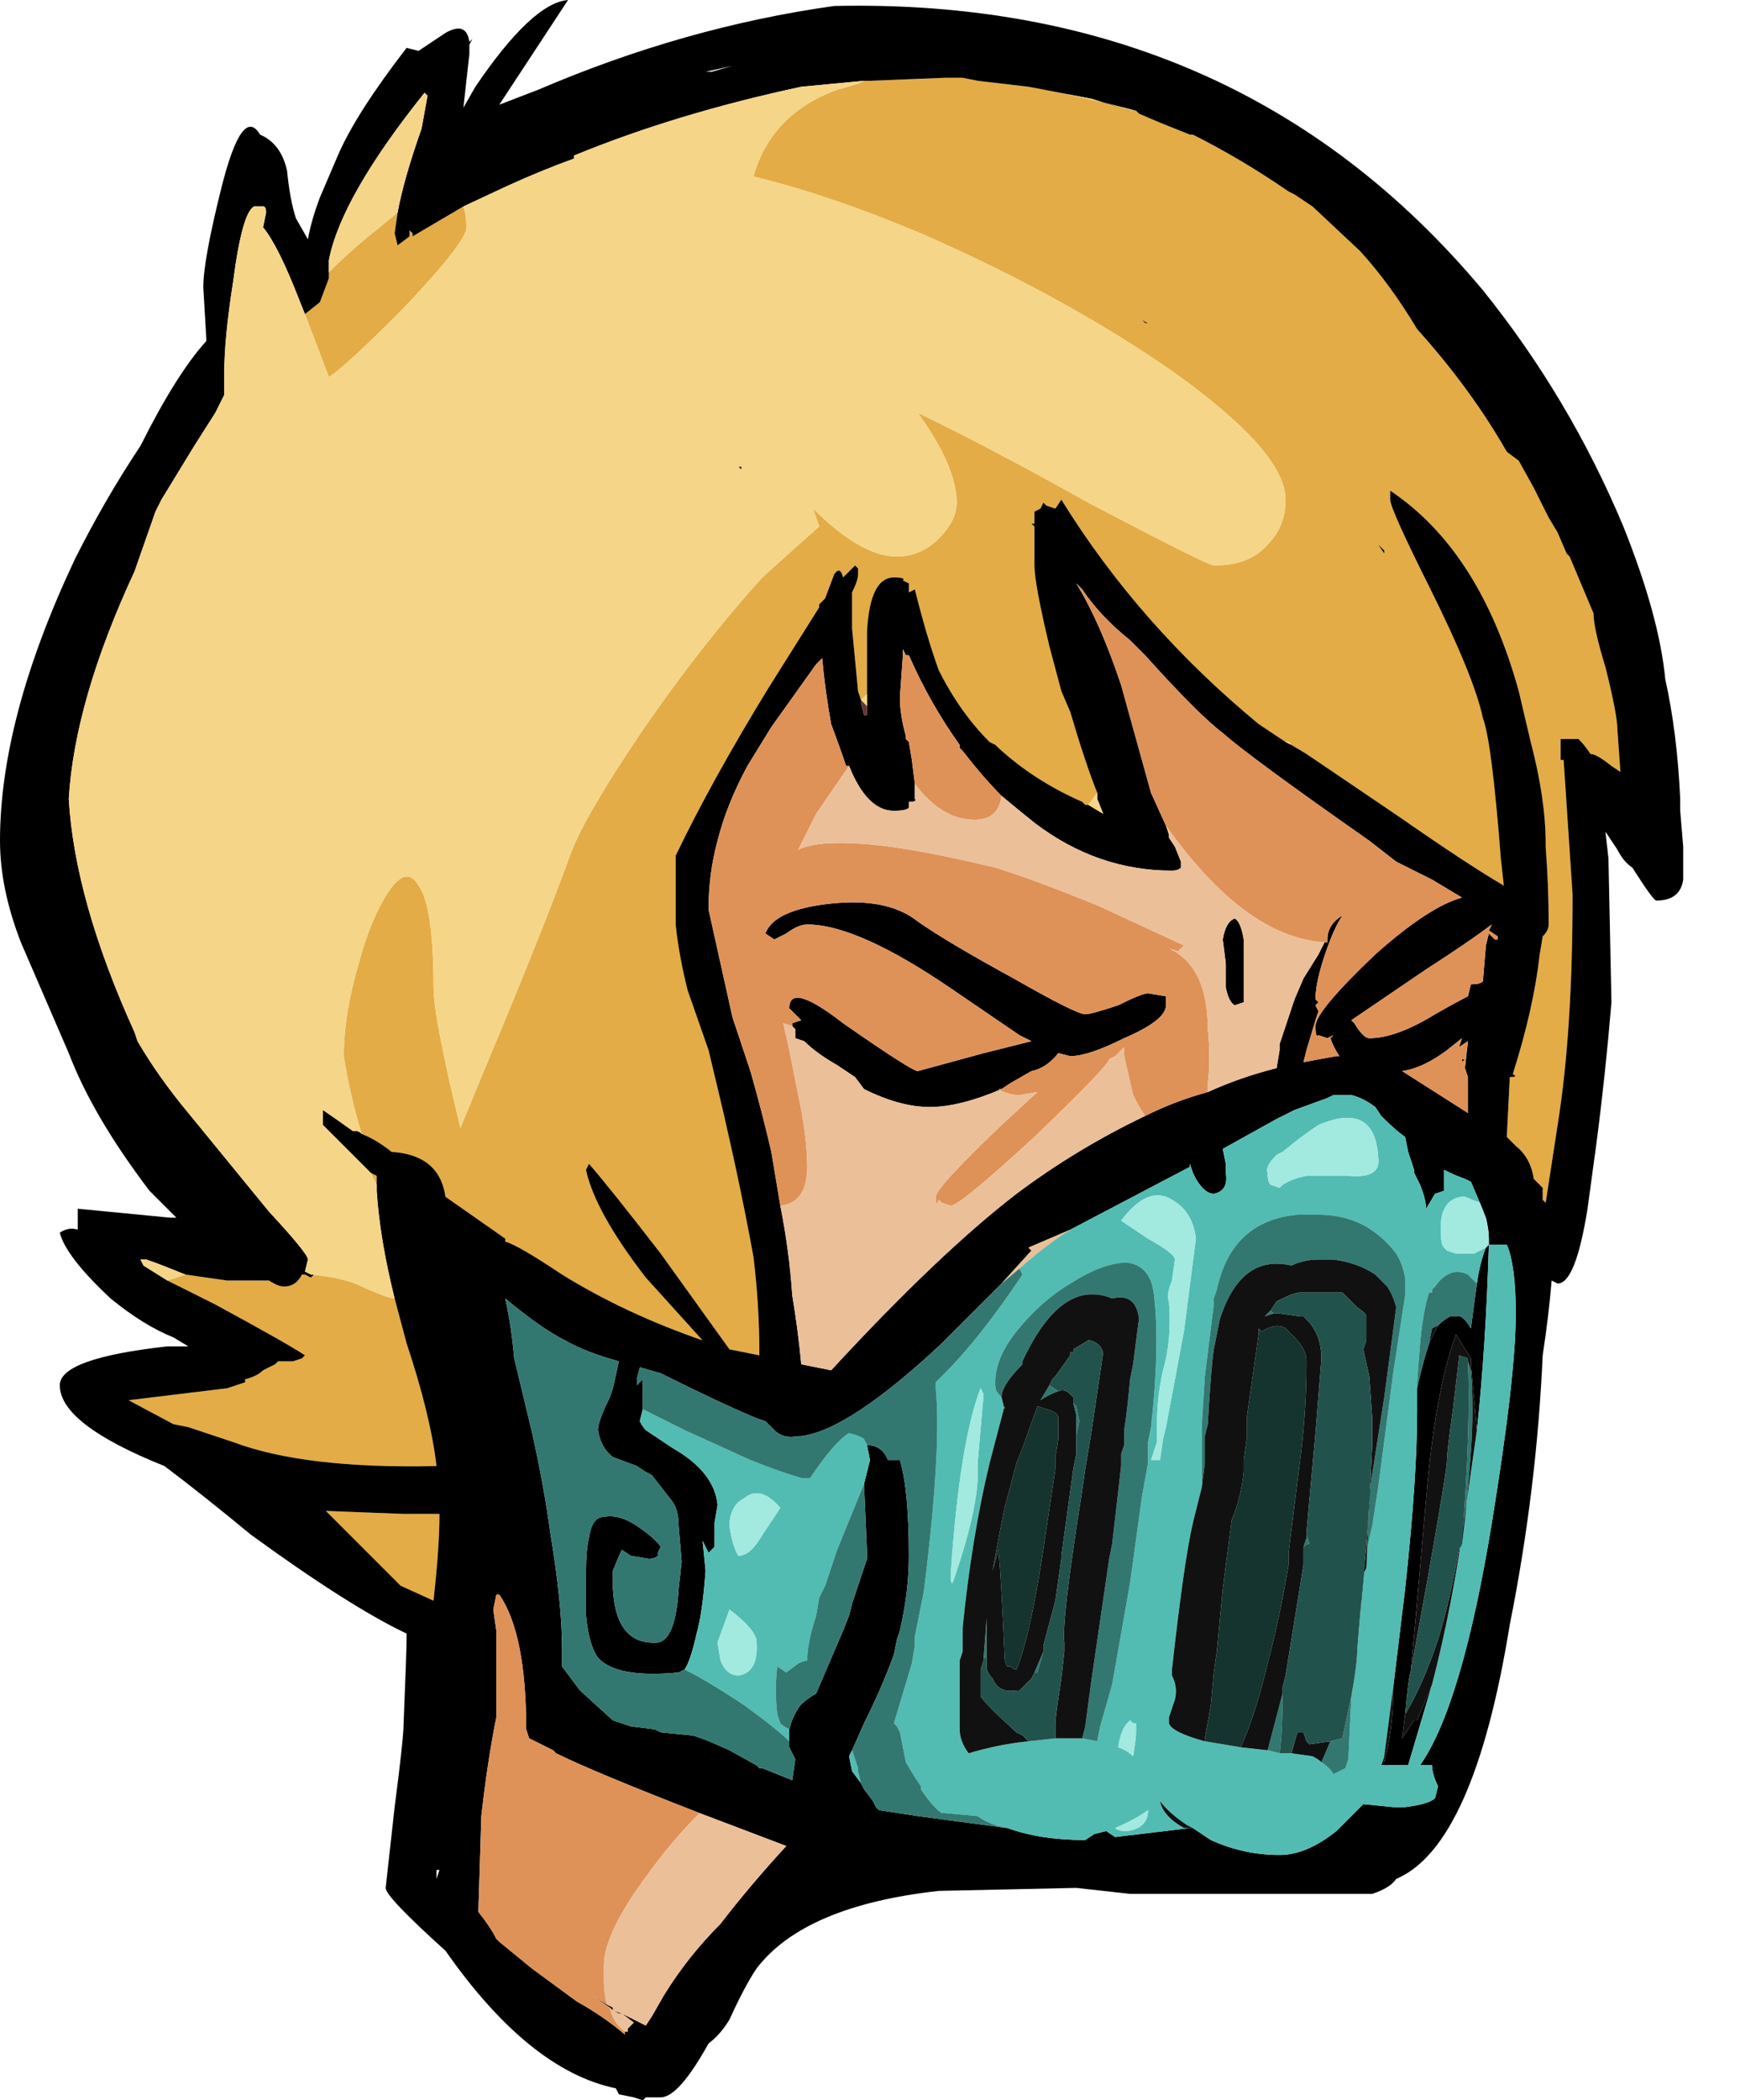 <?xml version="1.0" encoding="UTF-8" standalone="no"?>
<svg xmlns:ffdec="https://www.free-decompiler.com/flash" xmlns:xlink="http://www.w3.org/1999/xlink" ffdec:objectType="frame" height="245.7px" width="203.7px" xmlns="http://www.w3.org/2000/svg">
  <g transform="matrix(1.0, 0.0, 0.0, 1.0, 98.35, 129.85)">
    <use ffdec:characterId="1620" height="35.1" transform="matrix(7.0, 0.0, 0.0, 7.0, -98.35, -129.85)" width="29.1" xlink:href="#shape0"/>
  </g>
  <defs>
    <g id="shape0" transform="matrix(1.0, 0.0, 0.0, 1.0, 14.05, 18.55)">
      <path d="M0.4 -17.2 L0.5 -17.2 1.75 -17.25 2.05 -17.25 2.3 -17.2 3.15 -17.1 Q4.0 -16.95 4.95 -16.7 L5.0 -16.65 5.35 -16.5 5.85 -16.3 5.9 -16.3 Q6.7 -15.9 7.5 -15.35 L7.6 -15.3 7.9 -15.1 8.7 -14.35 Q9.2 -13.8 9.65 -13.05 10.55 -12.05 11.15 -11.0 L11.35 -10.85 11.6 -10.4 11.85 -9.9 12.0 -9.65 12.15 -9.3 12.2 -9.25 12.6 -8.3 Q12.6 -8.05 12.8 -7.4 13.0 -6.6 13.0 -6.35 L13.05 -5.65 12.9 -5.75 Q12.65 -5.95 12.55 -5.95 12.45 -6.1 12.35 -6.2 L12.05 -6.2 12.05 -5.85 12.1 -5.85 12.25 -3.6 Q12.25 -1.3 12.0 0.25 L11.8 1.55 11.75 1.5 11.75 1.3 11.6 1.15 Q11.55 0.8 11.3 0.6 L11.15 0.45 11.2 -0.55 Q11.35 -0.55 11.25 -0.6 11.6 -1.7 11.7 -2.6 L11.75 -2.9 Q11.85 -3.0 11.85 -3.1 11.85 -3.75 11.8 -4.4 L11.8 -4.45 Q11.8 -5.2 11.55 -6.15 L11.35 -7.0 Q10.7 -9.35 9.2 -10.35 L9.2 -10.2 Q9.2 -10.05 9.85 -8.75 10.6 -7.25 10.75 -6.55 10.9 -6.15 11.05 -4.2 L11.1 -3.75 Q10.5 -4.1 9.35 -4.9 L7.8 -5.95 7.55 -6.1 7.5 -6.15 7.45 -6.15 7.0 -6.45 Q5.0 -8.1 3.7 -10.2 L3.6 -10.05 3.45 -10.1 3.4 -10.15 3.35 -10.05 3.25 -10.0 3.25 -9.8 3.2 -9.8 3.25 -9.75 3.25 -9.55 Q3.25 -9.65 3.25 -9.45 L3.25 -9.1 Q3.25 -8.8 3.5 -7.75 L3.7 -7.0 3.85 -6.65 Q4.1 -5.8 4.3 -5.3 L4.15 -5.1 4.1 -5.1 4.05 -5.15 Q3.25 -5.5 2.65 -6.05 L2.6 -6.1 2.5 -6.15 Q2.0 -6.65 1.65 -7.35 1.45 -7.9 1.25 -8.7 L1.15 -8.65 1.15 -8.8 1.05 -8.85 Q1.1 -8.9 0.9 -8.9 0.5 -8.9 0.45 -8.0 L0.45 -6.95 0.35 -6.85 0.3 -7.0 0.2 -8.05 0.2 -8.65 Q0.3 -8.85 0.3 -8.95 L0.3 -9.05 0.25 -9.1 0.05 -8.9 Q0.0 -9.1 -0.1 -8.95 L-0.25 -8.55 -0.35 -8.45 -0.35 -8.4 -1.2 -7.05 Q-2.15 -5.5 -2.75 -4.25 -2.75 -4.0 -2.75 -3.7 L-2.75 -3.1 Q-2.7 -2.6 -2.55 -2.0 L-2.2 -1.0 -1.95 0.05 Q-1.65 1.35 -1.45 2.45 -1.35 3.25 -1.35 4.1 L-1.85 4.0 -3.0 2.4 Q-3.85 1.3 -4.2 0.9 L-4.25 1.0 Q-4.1 1.7 -3.25 2.8 L-2.3 3.85 Q-3.6 3.4 -4.65 2.75 -5.4 2.25 -5.6 2.2 L-5.6 2.15 -6.6 1.45 Q-6.7 0.75 -7.5 0.7 -7.75 0.5 -8.0 0.4 -8.2 -0.25 -8.3 -0.9 -8.3 -1.6 -8.05 -2.45 -7.85 -3.2 -7.55 -3.65 -7.25 -4.1 -7.05 -3.75 -6.8 -3.4 -6.8 -2.05 -6.8 -1.55 -6.35 0.3 L-6.0 -0.55 Q-4.95 -3.05 -4.5 -4.3 -4.25 -4.95 -3.3 -6.35 -2.3 -7.8 -1.3 -8.9 -0.75 -9.4 -0.35 -9.75 L-0.45 -10.05 Q0.35 -9.25 0.95 -9.25 1.35 -9.25 1.65 -9.55 1.95 -9.85 1.95 -10.15 1.95 -10.75 1.3 -11.65 2.45 -11.1 4.15 -10.15 6.15 -9.1 6.25 -9.1 6.85 -9.1 7.15 -9.45 7.45 -9.75 7.45 -10.2 7.45 -11.0 5.55 -12.35 3.75 -13.6 1.35 -14.65 -0.2 -15.3 -1.45 -15.6 -1.15 -16.65 -0.05 -17.05 L0.3 -17.15 0.4 -17.2 M4.55 -16.35 L4.55 -16.35 M9.1 -9.3 L9.1 -9.35 9.0 -9.45 9.1 -9.3 M5.05 -13.2 L5.1 -13.15 5.15 -13.15 5.05 -13.2 M-8.85 2.75 Q-8.3 2.8 -8.0 2.95 -7.55 3.15 -7.45 3.15 L-7.25 3.9 Q-6.85 5.1 -6.75 5.95 -8.95 6.0 -10.15 5.55 L-10.9 5.3 -11.15 5.25 -11.9 4.85 -10.25 4.65 -9.95 4.55 -9.95 4.5 Q-9.75 4.45 -9.65 4.35 -9.55 4.3 -9.45 4.25 L-9.4 4.2 -9.15 4.2 -9.0 4.15 -8.95 4.1 Q-9.25 3.9 -10.45 3.25 L-11.25 2.85 -10.95 2.75 -10.25 2.85 -9.55 2.85 Q-9.4 2.95 -9.3 2.95 -9.1 2.95 -9.0 2.75 L-8.95 2.75 -8.85 2.8 -8.8 2.75 -8.85 2.75 M-7.75 1.35 L-7.75 1.25 -7.85 1.05 -7.75 1.1 -7.75 1.35 M-8.55 -14.0 Q-8.15 -14.4 -7.7 -14.75 L-7.4 -15.0 -7.45 -14.65 -7.4 -14.45 -7.2 -14.6 -7.2 -14.7 -7.15 -14.65 -7.15 -14.6 -6.3 -15.1 Q-6.25 -14.95 -6.25 -14.75 -6.25 -14.5 -7.35 -13.35 -8.3 -12.4 -8.55 -12.25 L-8.95 -13.3 -8.7 -13.5 -8.55 -13.9 -8.55 -14.0 M-7.3 6.75 L-6.7 6.75 Q-6.7 7.3 -6.8 8.2 L-7.35 7.95 -8.6 6.7 -7.3 6.75" fill="#e3ac46" fill-rule="evenodd" stroke="none"/>
      <path d="M3.15 -17.1 L2.3 -17.2 2.05 -17.25 1.75 -17.25 0.5 -17.2 0.4 -17.2 -0.65 -17.1 Q-2.75 -16.65 -4.45 -15.95 L-4.45 -15.9 Q-5.0 -15.7 -5.55 -15.45 L-6.3 -15.1 -7.15 -14.6 -7.15 -14.65 -7.2 -14.7 -7.2 -14.6 -7.4 -14.45 -7.45 -14.65 -7.4 -15.0 Q-7.3 -15.55 -7.0 -16.4 L-6.9 -16.95 -6.95 -17.0 Q-8.35 -15.25 -8.55 -14.2 L-8.55 -14.0 -8.55 -13.9 -8.7 -13.5 -8.95 -13.3 -9.05 -13.55 Q-9.4 -14.45 -9.65 -14.75 L-9.6 -15.0 Q-9.6 -15.1 -9.65 -15.1 L-9.8 -15.1 Q-10.0 -15.0 -10.15 -13.85 -10.3 -12.9 -10.3 -12.3 L-10.3 -11.95 -10.45 -11.65 -10.8 -11.1 -11.35 -10.2 -11.45 -10.0 -11.8 -9.0 Q-12.8 -6.85 -12.9 -5.2 -12.8 -3.5 -11.8 -1.3 L-11.75 -1.15 Q-11.4 -0.55 -10.9 0.05 L-9.55 1.7 Q-8.9 2.4 -8.9 2.5 L-8.95 2.7 -8.85 2.75 -8.8 2.75 -8.85 2.8 -8.95 2.75 -9.0 2.75 Q-9.1 2.95 -9.3 2.95 -9.4 2.95 -9.55 2.85 L-10.25 2.85 -10.95 2.75 -11.2 2.65 Q-11.45 2.55 -11.6 2.5 L-11.7 2.5 -11.65 2.6 -11.25 2.85 -10.45 3.25 Q-9.25 3.9 -8.95 4.1 L-9.0 4.15 -9.15 4.2 -9.4 4.2 -9.45 4.25 Q-9.55 4.3 -9.65 4.35 -9.75 4.45 -9.95 4.5 L-9.95 4.55 -10.25 4.65 -11.9 4.85 -11.15 5.25 -10.9 5.3 -10.15 5.55 Q-8.95 6.0 -6.75 5.95 -6.85 5.1 -7.25 3.9 L-7.45 3.15 Q-7.7 2.15 -7.75 1.35 L-7.75 1.1 -7.85 1.05 -8.65 0.25 -8.65 0.0 Q-8.5 0.1 -8.15 0.35 L-8.1 0.35 Q-8.05 0.35 -8.0 0.4 -7.75 0.5 -7.5 0.7 -6.7 0.75 -6.6 1.45 L-5.6 2.15 -5.6 2.2 Q-5.4 2.25 -4.65 2.75 -3.6 3.4 -2.3 3.85 L-3.25 2.8 Q-4.1 1.7 -4.25 1.0 L-4.2 0.9 Q-3.85 1.3 -3.0 2.4 L-1.85 4.0 -1.35 4.1 Q-1.35 3.25 -1.45 2.45 -1.65 1.35 -1.95 0.05 L-2.2 -1.0 -2.55 -2.0 Q-2.7 -2.6 -2.75 -3.1 L-2.75 -3.7 Q-2.75 -4.0 -2.75 -4.25 -2.15 -5.5 -1.2 -7.05 L-0.35 -8.4 -0.35 -8.45 -0.25 -8.55 -0.1 -8.95 Q0.0 -9.1 0.05 -8.9 L0.25 -9.1 0.3 -9.05 0.3 -8.95 Q0.3 -8.85 0.2 -8.65 L0.2 -8.05 0.3 -7.0 0.35 -6.85 0.35 -6.8 0.4 -6.6 0.45 -6.6 0.45 -6.75 0.45 -6.95 0.45 -8.0 Q0.5 -8.9 0.9 -8.9 1.1 -8.9 1.05 -8.85 L1.15 -8.8 1.15 -8.65 1.25 -8.7 Q1.45 -7.9 1.65 -7.35 2.0 -6.65 2.5 -6.15 L2.6 -6.1 2.65 -6.05 Q3.25 -5.5 4.05 -5.15 L4.1 -5.1 4.15 -5.1 4.4 -4.95 4.3 -5.2 4.3 -5.3 Q4.1 -5.8 3.85 -6.65 L3.7 -7.0 3.5 -7.75 Q3.25 -8.8 3.25 -9.1 L3.25 -9.45 Q3.25 -9.65 3.25 -9.55 L3.25 -9.75 3.2 -9.8 3.25 -9.8 3.25 -10.0 3.35 -10.05 3.4 -10.15 3.45 -10.1 3.6 -10.05 3.7 -10.2 Q5.0 -8.1 7.0 -6.45 L7.45 -6.15 7.55 -6.1 7.8 -5.95 9.35 -4.9 Q10.5 -4.1 11.1 -3.75 L11.05 -4.2 Q10.9 -6.15 10.75 -6.55 10.6 -7.25 9.85 -8.75 9.2 -10.05 9.2 -10.2 L9.2 -10.35 Q10.7 -9.35 11.35 -7.0 L11.55 -6.15 Q11.8 -5.2 11.8 -4.45 L11.8 -4.4 Q11.85 -3.75 11.85 -3.1 11.85 -3.0 11.75 -2.9 L11.7 -2.6 Q11.6 -1.7 11.25 -0.6 11.35 -0.55 11.2 -0.55 L11.15 0.45 11.3 0.6 Q11.55 0.8 11.6 1.15 L11.75 1.3 11.75 1.5 11.8 1.55 12.0 0.25 Q12.25 -1.3 12.25 -3.6 L12.1 -5.85 12.05 -5.85 12.05 -6.2 12.35 -6.2 Q12.45 -6.1 12.55 -5.95 12.65 -5.95 12.9 -5.75 L13.05 -5.65 13.0 -6.35 Q13.0 -6.6 12.8 -7.4 12.6 -8.05 12.6 -8.3 L12.2 -9.25 12.15 -9.3 12.0 -9.65 11.85 -9.9 11.6 -10.4 11.35 -10.85 11.15 -11.0 Q10.55 -12.05 9.65 -13.05 9.2 -13.8 8.7 -14.35 L7.9 -15.1 7.6 -15.3 7.5 -15.35 Q6.7 -15.9 5.9 -16.3 L5.85 -16.3 5.35 -16.5 5.0 -16.65 4.95 -16.7 4.85 -16.7 4.2 -16.9 3.15 -17.1 M9.1 -9.3 L9.0 -9.45 9.1 -9.35 9.1 -9.3 M2.7 -5.25 Q2.4 -5.55 2.05 -6.0 L2.0 -6.05 2.0 -6.1 Q1.5 -6.8 1.15 -7.6 L1.1 -7.6 1.05 -7.7 1.05 -7.6 1.0 -6.9 Q1.0 -6.6 1.1 -6.25 L1.1 -6.2 1.15 -6.15 1.2 -5.85 1.25 -5.45 1.25 -5.2 Q1.3 -5.15 1.15 -5.15 L1.15 -5.05 Q1.1 -5.0 0.9 -5.0 0.45 -5.0 0.15 -5.75 L0.1 -5.75 Q0.0 -6.05 -0.15 -6.45 -0.25 -7.0 -0.3 -7.55 L-0.4 -7.45 -1.15 -6.4 -1.55 -5.75 Q-1.9 -5.1 -2.05 -4.5 -2.2 -3.95 -2.2 -3.35 L-1.8 -1.55 -1.5 -0.65 Q-1.3 0.05 -1.15 0.7 L-1.0 1.6 Q-0.85 2.35 -0.8 3.1 -0.7 3.7 -0.65 4.25 L-0.15 4.35 Q1.65 2.4 2.95 1.4 3.95 0.65 5.1 0.1 5.6 -0.15 6.15 -0.3 6.7 -0.55 7.3 -0.7 L7.35 -1.0 7.35 -1.1 7.6 -1.85 7.75 -2.2 8.0 -2.6 8.1 -2.8 8.15 -2.8 8.15 -2.85 Q8.15 -3.1 8.4 -3.25 8.3 -3.1 8.2 -2.85 7.95 -2.2 7.95 -1.85 L8.0 -1.8 7.95 -1.75 8.0 -1.65 7.95 -1.5 7.8 -1.0 7.75 -0.8 8.3 -0.9 8.35 -0.9 Q8.25 -1.05 8.2 -1.2 L8.25 -1.25 8.15 -1.2 8.0 -1.25 Q7.95 -1.2 7.95 -1.4 7.95 -1.65 8.95 -2.6 9.85 -3.4 10.4 -3.55 L9.9 -3.85 9.3 -4.15 8.85 -4.5 Q6.85 -5.9 6.4 -6.3 6.0 -6.6 5.1 -7.6 L4.85 -7.85 Q4.35 -8.25 4.05 -8.7 L3.95 -8.8 Q4.35 -8.15 4.7 -7.1 L5.2 -5.3 5.45 -4.75 5.5 -4.6 5.5 -4.55 5.6 -4.4 5.7 -4.15 5.7 -4.05 Q5.65 -4.0 5.55 -4.0 4.3 -4.0 3.25 -4.8 3.0 -5.0 2.7 -5.25 M2.7 -0.35 Q2.0 -0.05 1.5 -0.05 1.0 -0.05 0.4 -0.35 L0.25 -0.55 -0.05 -0.75 Q-0.4 -0.95 -0.6 -1.15 L-0.75 -1.2 -0.75 -1.35 -0.8 -1.4 -0.8 -1.45 -0.65 -1.5 -0.85 -1.7 Q-0.85 -2.15 0.05 -1.45 1.2 -0.65 1.3 -0.65 L2.4 -0.95 3.2 -1.15 3.0 -1.25 1.9 -2.0 Q0.3 -3.1 -0.55 -3.1 -0.7 -3.1 -0.9 -2.95 L-1.1 -2.85 -1.25 -2.95 Q-1.1 -3.35 -0.15 -3.45 0.8 -3.55 1.3 -3.15 1.8 -2.8 2.9 -2.2 3.95 -1.6 4.1 -1.6 4.2 -1.6 4.65 -1.75 5.05 -1.95 5.15 -1.95 L5.45 -1.9 5.45 -1.75 Q5.45 -1.5 4.75 -1.2 4.15 -0.9 3.85 -0.9 L3.65 -0.95 Q3.45 -0.7 3.2 -0.65 L2.85 -0.45 2.7 -0.35 M6.75 -1.8 L6.6 -1.75 Q6.5 -1.8 6.45 -2.05 L6.45 -2.45 6.4 -2.85 Q6.45 -3.15 6.6 -3.2 6.7 -3.15 6.75 -2.85 L6.75 -1.8 M8.6 -1.45 Q8.75 -1.2 8.85 -1.2 9.3 -1.2 9.95 -1.6 10.3 -1.8 10.5 -1.9 L10.55 -2.1 Q10.7 -2.1 10.75 -2.15 L10.8 -2.75 10.85 -2.95 10.95 -2.85 11.0 -2.85 11.0 -2.9 10.85 -3.0 10.9 -3.1 Q10.5 -2.8 9.8 -2.35 L8.55 -1.5 8.6 -1.45 M10.7 1.55 L10.55 1.2 10.45 1.15 Q10.3 1.1 10.1 1.0 L10.1 1.35 9.95 1.4 9.8 1.65 Q9.8 1.5 9.7 1.25 L9.6 1.05 9.6 1.0 9.5 0.7 9.45 0.45 Q9.3 0.35 9.05 0.1 L8.95 -0.05 Q8.75 -0.2 8.55 -0.25 L8.25 -0.25 8.15 -0.2 7.6 0.0 7.3 0.15 6.4 0.65 6.45 0.9 6.45 1.05 Q6.5 1.35 6.25 1.4 6.1 1.4 5.95 1.15 L5.9 1.05 5.85 0.9 5.85 0.95 3.85 2.0 3.15 2.3 3.2 2.35 2.7 2.9 1.7 3.9 Q0.15 5.35 -0.65 5.45 L-0.7 5.45 Q-0.95 5.5 -1.1 5.35 L-1.25 5.2 -1.4 5.15 Q-2.0 4.9 -3.0 4.4 L-3.35 4.3 -3.4 4.5 -3.4 4.6 -3.3 4.5 -3.3 5.0 -3.35 5.2 Q-3.3 5.3 -3.25 5.35 L-2.8 5.65 Q-2.1 6.05 -2.05 6.6 L-2.1 6.9 -2.1 7.3 -2.2 7.4 -2.3 7.2 -2.25 7.7 Q-2.3 8.4 -2.4 8.75 -2.5 9.2 -2.6 9.35 L-2.7 9.4 Q-3.75 9.5 -4.05 9.15 -4.2 8.95 -4.25 8.45 L-4.25 7.75 Q-4.25 7.35 -4.2 7.15 -4.15 6.8 -3.95 6.8 -3.7 6.75 -3.4 6.95 -3.1 7.15 -3.0 7.3 L-3.05 7.4 -3.05 7.45 Q-3.1 7.5 -3.2 7.5 L-3.5 7.45 -3.65 7.35 Q-3.7 7.45 -3.8 7.7 L-3.8 8.0 Q-3.75 8.95 -3.05 8.9 -2.75 8.85 -2.7 8.0 L-2.65 7.55 -2.7 6.95 Q-2.7 6.7 -2.8 6.55 L-3.15 6.1 -3.25 6.05 -3.4 5.95 -3.8 5.8 Q-4.0 5.65 -4.05 5.35 -4.05 5.2 -3.85 4.8 L-3.8 4.65 -3.7 4.2 Q-4.25 4.05 -4.6 3.85 -5.0 3.65 -5.6 3.15 -5.5 3.6 -5.45 4.15 L-5.15 5.4 Q-4.95 6.3 -4.85 7.05 -4.65 8.25 -4.65 9.0 L-4.65 9.3 -4.35 9.7 -3.8 10.2 -3.5 10.3 -3.1 10.35 -3.0 10.4 -2.5 10.45 Q-2.4 10.45 -1.85 10.7 L-1.4 10.95 -1.35 11.0 -1.3 11.0 -0.8 11.2 -0.75 10.85 -0.85 10.65 -0.85 10.55 -0.85 10.35 Q-0.8 10.15 -0.7 10.0 -0.65 9.9 -0.4 9.75 L0.05 8.7 0.15 8.45 0.2 8.25 0.45 7.5 0.45 7.4 0.4 6.25 0.5 5.85 0.45 5.6 Q0.7 5.6 0.8 5.85 L1.0 5.85 Q1.15 6.35 1.15 7.45 1.15 8.05 1.0 8.7 L0.95 8.85 0.9 9.1 Q0.7 9.65 0.4 10.25 L0.2 10.7 0.15 10.8 0.2 11.05 0.35 11.25 0.4 11.35 0.55 11.55 0.6 11.65 0.65 11.7 1.3 11.8 2.8 12.0 Q3.35 12.2 4.1 12.2 L4.25 12.1 4.45 12.05 4.6 12.15 5.85 12.0 5.9 12.0 6.2 12.2 Q6.75 12.45 7.35 12.45 7.8 12.45 8.3 12.05 L8.75 11.6 9.25 11.65 9.45 11.65 Q9.85 11.6 9.95 11.5 L10.0 11.3 Q9.9 11.1 9.9 10.95 L9.7 10.95 Q10.4 9.95 10.9 6.9 11.3 4.45 11.3 3.4 11.3 2.6 11.15 2.25 L10.85 2.25 Q10.8 3.95 10.65 5.35 L10.55 4.25 10.55 4.15 10.3 3.75 Q9.95 4.7 9.8 6.5 9.6 8.8 9.55 9.3 L9.55 9.35 Q9.5 9.5 9.45 10.1 L9.4 10.5 9.6 10.2 9.65 10.2 9.9 9.6 9.5 10.95 9.05 10.95 9.1 10.8 9.1 10.9 Q9.25 10.35 9.25 9.7 L9.25 9.65 9.45 8.0 Q9.65 6.15 9.65 5.05 L9.65 4.65 Q9.75 4.2 9.85 3.9 9.95 3.7 10.0 3.6 10.1 3.5 10.2 3.45 L10.3 3.45 Q10.4 3.4 10.55 3.65 10.6 3.25 10.65 2.9 10.7 2.55 10.8 2.3 L10.85 2.25 10.85 2.15 Q10.85 2.0 10.8 1.8 L10.7 1.55 M10.5 -1.15 L10.35 -1.05 10.4 -1.2 10.15 -1.0 Q9.75 -0.7 9.4 -0.65 L10.5 0.05 10.5 -0.55 10.45 -0.7 10.5 -1.15 M10.4 -0.8 L10.4 -0.85 10.45 -0.85 10.4 -0.8 M13.8 -7.2 Q14.0 -6.3 14.05 -5.2 L14.05 -5.0 14.1 -4.4 14.1 -3.85 Q14.05 -3.5 13.65 -3.5 13.6 -3.5 13.25 -4.05 13.1 -4.15 13.0 -4.35 L12.8 -4.65 12.85 -4.2 12.9 -1.8 Q12.8 -0.6 12.65 0.55 L12.5 1.65 Q12.3 2.9 12.0 2.9 L11.9 2.85 Q11.85 3.45 11.75 4.1 11.65 6.35 11.2 8.6 10.6 12.3 9.3 12.85 9.2 13.0 8.9 13.1 L4.85 13.1 3.95 13.0 1.65 13.05 Q-0.6 13.3 -1.4 14.35 -1.6 14.65 -1.85 15.2 -2.0 15.45 -2.2 15.6 -2.7 16.5 -3.0 16.5 L-3.25 16.5 -3.3 16.55 -3.45 16.5 -3.7 16.45 -3.75 16.35 Q-5.2 16.05 -6.6 14.05 -7.6 13.15 -7.6 13.0 L-7.45 11.65 Q-7.3 10.5 -7.3 10.25 -7.25 9.05 -7.25 8.8 L-7.25 8.75 Q-8.2 8.3 -9.85 7.1 -10.7 6.4 -11.3 5.95 -13.05 5.25 -13.05 4.6 -13.05 4.15 -11.25 3.95 L-10.9 3.95 -11.15 3.8 Q-11.65 3.6 -12.2 3.15 -12.95 2.45 -13.05 2.05 -12.9 1.95 -12.75 2.0 L-12.75 1.65 -11.2 1.8 -11.1 1.8 -11.55 1.35 Q-12.5 0.1 -12.9 -0.95 L-13.7 -2.8 Q-14.05 -3.7 -14.05 -4.5 -14.05 -6.55 -12.8 -9.2 -12.3 -10.2 -11.7 -11.1 -11.1 -12.3 -10.6 -12.85 L-10.6 -12.9 -10.65 -13.75 Q-10.65 -14.2 -10.35 -15.4 -10.0 -16.8 -9.7 -16.3 -9.35 -16.15 -9.25 -15.7 -9.2 -15.2 -9.1 -14.9 L-8.9 -14.55 Q-8.85 -14.85 -8.7 -15.25 L-8.4 -15.95 Q-8.1 -16.65 -7.25 -17.75 L-7.05 -17.7 -6.6 -18.0 Q-6.25 -18.2 -6.2 -17.85 L-6.15 -17.9 -6.2 -17.8 -6.2 -17.65 -6.3 -16.75 -6.1 -17.1 Q-5.15 -18.5 -4.55 -18.55 L-5.7 -16.8 -5.05 -17.05 Q-2.6 -18.1 -0.1 -18.45 6.65 -18.6 10.75 -13.7 12.2 -11.9 13.1 -9.75 13.7 -8.25 13.8 -7.2 M15.05 -7.75 L15.05 -7.75 M-1.8 -17.45 L-2.25 -17.35 -2.15 -17.35 -1.8 -17.45 M-2.2 -15.5 L-2.2 -15.5 M-1.7 -10.75 L-1.65 -10.75 -1.65 -10.7 -1.7 -10.75 M-7.3 6.75 L-8.6 6.7 -7.35 7.95 -6.8 8.2 Q-6.7 7.3 -6.7 6.75 L-7.3 6.75 M-6.75 12.7 L-6.75 12.85 -6.7 12.7 -6.75 12.7 M-2.35 11.75 Q-4.15 11.05 -4.75 10.75 L-4.8 10.7 -5.2 10.5 -5.25 10.35 Q-5.25 8.75 -5.7 8.1 L-5.75 8.1 -5.8 8.35 -5.75 8.7 -5.75 10.15 Q-5.9 10.9 -6.0 11.8 L-6.05 13.4 Q-5.85 13.65 -5.75 13.85 L-5.7 13.9 -5.15 14.35 -4.4 14.9 Q-3.95 15.15 -3.6 15.45 L-3.6 15.4 -3.55 15.4 -3.55 15.35 -3.45 15.25 -3.65 15.1 -3.8 15.05 -3.85 15.0 -4.15 14.8 -3.9 14.95 -3.8 15.0 -3.8 15.05 -3.7 15.1 -3.65 15.1 Q-3.45 15.2 -3.25 15.3 L-3.15 15.15 -2.95 14.8 Q-2.55 14.15 -2.0 13.6 -1.5 12.95 -0.9 12.3 L-2.35 11.75 M-13.3 2.2 L-13.3 2.2" fill="#000000" fill-rule="evenodd" stroke="none"/>
      <path d="M0.4 -17.2 L0.3 -17.15 -0.05 -17.05 Q-1.15 -16.65 -1.45 -15.6 -0.2 -15.3 1.35 -14.65 3.75 -13.6 5.55 -12.35 7.45 -11.0 7.45 -10.2 7.45 -9.75 7.15 -9.45 6.85 -9.1 6.25 -9.1 6.15 -9.1 4.15 -10.15 2.45 -11.1 1.3 -11.65 1.95 -10.75 1.95 -10.15 1.95 -9.85 1.65 -9.55 1.35 -9.25 0.95 -9.25 0.35 -9.25 -0.45 -10.05 L-0.35 -9.75 Q-0.75 -9.4 -1.3 -8.9 -2.3 -7.8 -3.3 -6.35 -4.25 -4.95 -4.5 -4.3 -4.95 -3.05 -6.0 -0.55 L-6.35 0.3 Q-6.8 -1.55 -6.8 -2.05 -6.8 -3.4 -7.05 -3.75 -7.25 -4.1 -7.55 -3.65 -7.85 -3.2 -8.05 -2.45 -8.3 -1.6 -8.3 -0.9 -8.2 -0.25 -8.0 0.4 -8.05 0.35 -8.1 0.35 L-8.15 0.35 Q-8.5 0.1 -8.65 0.0 L-8.65 0.25 -7.85 1.05 -7.75 1.25 -7.75 1.35 Q-7.7 2.15 -7.45 3.15 -7.55 3.15 -8.0 2.95 -8.3 2.8 -8.85 2.75 L-8.95 2.7 -8.9 2.5 Q-8.9 2.4 -9.55 1.7 L-10.9 0.05 Q-11.4 -0.55 -11.75 -1.15 L-11.8 -1.3 Q-12.8 -3.5 -12.9 -5.2 -12.8 -6.85 -11.8 -9.0 L-11.45 -10.0 -11.35 -10.2 -10.8 -11.1 -10.45 -11.65 -10.3 -11.95 -10.3 -12.3 Q-10.3 -12.9 -10.15 -13.85 -10.0 -15.0 -9.8 -15.1 L-9.65 -15.1 Q-9.6 -15.1 -9.6 -15.0 L-9.65 -14.75 Q-9.4 -14.45 -9.05 -13.55 L-8.95 -13.3 -8.55 -12.25 Q-8.3 -12.4 -7.35 -13.35 -6.25 -14.5 -6.25 -14.75 -6.25 -14.95 -6.3 -15.1 L-5.55 -15.45 Q-5.0 -15.7 -4.45 -15.9 L-4.45 -15.95 Q-2.75 -16.65 -0.65 -17.1 L0.4 -17.2 M0.35 -6.85 L0.45 -6.95 0.45 -6.75 0.35 -6.85 M4.15 -5.1 L4.3 -5.3 4.3 -5.2 4.4 -4.95 4.15 -5.1 M7.45 -6.15 L7.5 -6.15 7.55 -6.1 7.45 -6.15 M4.95 -16.7 Q4.0 -16.95 3.15 -17.1 L4.2 -16.9 4.85 -16.7 4.95 -16.7 M-8.55 -14.0 L-8.55 -14.2 Q-8.35 -15.25 -6.95 -17.0 L-6.9 -16.95 -7.0 -16.4 Q-7.3 -15.55 -7.4 -15.0 L-7.7 -14.75 Q-8.15 -14.4 -8.55 -14.0 M-2.2 -15.5 L-2.2 -15.5 M-1.7 -10.75 L-1.65 -10.7 -1.65 -10.75 -1.7 -10.75 M-11.25 2.85 L-11.65 2.6 -11.7 2.5 -11.6 2.5 Q-11.45 2.55 -11.2 2.65 L-10.95 2.75 -11.25 2.85" fill="#f5d587" fill-rule="evenodd" stroke="none"/>
      <path d="M4.55 -16.35 L4.55 -16.35 M5.05 -13.2 L5.15 -13.15 5.1 -13.15 5.05 -13.2" fill="#4f241e" fill-rule="evenodd" stroke="none"/>
      <path d="M1.25 -5.45 L1.2 -5.85 1.15 -6.15 1.1 -6.2 1.1 -6.25 Q1.0 -6.6 1.0 -6.9 L1.05 -7.6 1.05 -7.7 1.1 -7.6 1.15 -7.6 Q1.5 -6.8 2.0 -6.1 L2.0 -6.05 2.05 -6.0 Q2.4 -5.55 2.7 -5.25 2.65 -4.85 2.25 -4.85 1.7 -4.85 1.25 -5.45 M5.45 -4.75 L5.2 -5.3 4.7 -7.1 Q4.35 -8.15 3.95 -8.8 L4.05 -8.7 Q4.35 -8.25 4.85 -7.85 L5.1 -7.6 Q6.0 -6.6 6.4 -6.3 6.85 -5.9 8.85 -4.5 L9.3 -4.15 9.9 -3.85 10.4 -3.55 Q9.85 -3.4 8.95 -2.6 7.95 -1.65 7.95 -1.4 7.95 -1.2 8.0 -1.25 L8.15 -1.2 8.25 -1.25 8.2 -1.2 Q8.25 -1.05 8.35 -0.9 L8.3 -0.9 7.75 -0.8 7.8 -1.0 7.95 -1.5 8.0 -1.65 7.95 -1.75 8.0 -1.8 7.95 -1.85 Q7.95 -2.2 8.2 -2.85 8.3 -3.1 8.4 -3.25 8.15 -3.1 8.15 -2.85 L8.15 -2.8 Q6.8 -2.85 5.45 -4.75 M6.15 -0.3 Q5.6 -0.15 5.1 0.1 5.0 -0.05 4.9 -0.25 L4.75 -0.9 4.75 -1.05 4.6 -0.9 4.5 -0.85 Q4.5 -0.75 3.25 0.45 2.0 1.6 1.85 1.6 L1.7 1.55 1.65 1.5 Q1.6 1.65 1.6 1.45 1.6 1.3 2.7 0.25 L3.3 -0.3 3.0 -0.25 Q2.8 -0.25 2.65 -0.35 L2.7 -0.35 2.85 -0.45 3.2 -0.65 Q3.45 -0.7 3.65 -0.95 L3.85 -0.9 Q4.15 -0.9 4.75 -1.2 5.45 -1.5 5.45 -1.75 L5.45 -1.9 5.15 -1.95 Q5.05 -1.95 4.65 -1.75 4.2 -1.6 4.1 -1.6 3.95 -1.6 2.9 -2.2 1.8 -2.8 1.3 -3.15 0.8 -3.55 -0.15 -3.45 -1.1 -3.35 -1.25 -2.95 L-1.1 -2.85 -0.9 -2.95 Q-0.7 -3.1 -0.55 -3.1 0.3 -3.1 1.9 -2.0 L3.0 -1.25 3.2 -1.15 2.4 -0.95 1.3 -0.65 Q1.2 -0.65 0.05 -1.45 -0.85 -2.15 -0.85 -1.7 L-0.65 -1.5 -0.8 -1.45 -0.8 -1.4 -0.95 -1.45 -0.85 -1.0 -0.65 0.0 Q-0.55 0.55 -0.55 0.95 -0.55 1.55 -1.0 1.6 L-1.15 0.7 Q-1.3 0.05 -1.5 -0.65 L-1.8 -1.55 -2.2 -3.35 Q-2.2 -3.95 -2.05 -4.5 -1.9 -5.1 -1.55 -5.75 L-1.15 -6.4 -0.4 -7.45 -0.3 -7.55 Q-0.25 -7.0 -0.15 -6.45 0.0 -6.05 0.1 -5.75 L0.15 -5.75 -0.4 -4.95 -0.7 -4.35 Q-0.4 -4.5 0.35 -4.45 1.15 -4.4 2.6 -4.05 3.25 -3.85 4.35 -3.4 L5.75 -2.75 5.65 -2.65 5.5 -2.7 Q6.15 -2.4 6.15 -1.35 6.2 -0.85 6.15 -0.45 L6.15 -0.3 M8.6 -1.45 L8.55 -1.5 9.8 -2.35 Q10.5 -2.8 10.9 -3.1 L10.85 -3.0 11.0 -2.9 11.0 -2.85 10.95 -2.85 10.85 -2.95 10.8 -2.75 10.75 -2.15 Q10.7 -2.1 10.55 -2.1 L10.5 -1.9 Q10.3 -1.8 9.95 -1.6 9.3 -1.2 8.85 -1.2 8.75 -1.2 8.6 -1.45 M10.5 -1.15 L10.45 -0.7 10.5 -0.55 10.5 0.05 9.4 -0.65 Q9.75 -0.7 10.15 -1.0 L10.4 -1.2 10.35 -1.05 10.5 -1.15 M10.4 -0.8 L10.45 -0.85 10.4 -0.85 10.4 -0.8 M-3.6 15.4 L-3.6 15.45 Q-3.95 15.15 -4.4 14.9 L-5.15 14.35 -5.7 13.9 -5.75 13.85 Q-5.85 13.65 -6.05 13.4 L-6.0 11.8 Q-5.9 10.9 -5.75 10.15 L-5.75 8.7 -5.8 8.35 -5.75 8.1 -5.7 8.1 Q-5.25 8.75 -5.25 10.35 L-5.2 10.5 -4.8 10.7 -4.75 10.75 Q-4.15 11.05 -2.35 11.75 -2.8 12.2 -3.2 12.75 -3.95 13.75 -3.95 14.3 L-3.95 14.55 Q-3.95 14.75 -3.9 14.95 L-4.15 14.8 -3.85 15.0 Q-3.8 15.25 -3.6 15.4" fill="#de9258" fill-rule="evenodd" stroke="none"/>
      <path d="M1.25 -5.45 Q1.7 -4.85 2.25 -4.85 2.65 -4.85 2.7 -5.25 3.0 -5.0 3.25 -4.8 4.3 -4.0 5.55 -4.0 5.65 -4.0 5.7 -4.05 L5.7 -4.15 5.6 -4.4 5.5 -4.55 5.5 -4.6 5.45 -4.75 Q6.8 -2.85 8.15 -2.8 L8.15 -2.85 8.15 -2.8 8.1 -2.8 8.0 -2.6 7.75 -2.2 7.6 -1.85 7.35 -1.1 7.35 -1.0 7.3 -0.7 Q6.7 -0.55 6.15 -0.3 L6.15 -0.45 Q6.2 -0.85 6.15 -1.35 6.15 -2.4 5.5 -2.7 L5.65 -2.65 5.75 -2.75 4.35 -3.4 Q3.25 -3.85 2.6 -4.05 1.15 -4.4 0.35 -4.45 -0.4 -4.5 -0.7 -4.35 L-0.4 -4.95 0.15 -5.75 Q0.45 -5.0 0.9 -5.0 1.1 -5.0 1.15 -5.05 L1.15 -5.15 Q1.3 -5.15 1.25 -5.2 L1.25 -5.45 M5.1 0.1 Q3.95 0.65 2.95 1.4 1.65 2.4 -0.15 4.35 L-0.65 4.25 Q-0.7 3.7 -0.8 3.1 -0.85 2.35 -1.0 1.6 -0.55 1.55 -0.55 0.95 -0.55 0.55 -0.65 0.0 L-0.85 -1.0 -0.95 -1.45 -0.8 -1.4 -0.75 -1.35 -0.75 -1.2 -0.6 -1.15 Q-0.4 -0.95 -0.05 -0.75 L0.25 -0.55 0.4 -0.35 Q1.0 -0.05 1.5 -0.05 2.0 -0.05 2.7 -0.35 L2.65 -0.35 Q2.8 -0.25 3.0 -0.25 L3.3 -0.3 2.7 0.25 Q1.6 1.3 1.6 1.45 1.6 1.65 1.65 1.5 L1.7 1.55 1.85 1.6 Q2.0 1.6 3.25 0.45 4.5 -0.75 4.5 -0.85 L4.6 -0.9 4.75 -1.05 4.75 -0.9 4.9 -0.25 Q5.0 -0.05 5.1 0.1 M6.75 -1.8 L6.75 -2.85 Q6.7 -3.15 6.6 -3.2 6.45 -3.15 6.4 -2.85 L6.45 -2.45 6.45 -2.05 Q6.5 -1.8 6.6 -1.75 L6.75 -1.8 M3.85 2.0 Q3.45 2.25 3.0 2.65 L2.7 2.9 3.2 2.35 3.15 2.3 3.85 2.0 M-3.6 15.4 Q-3.8 15.25 -3.85 15.0 L-3.8 15.05 -3.65 15.1 -3.45 15.25 -3.55 15.35 -3.55 15.4 -3.6 15.4 M-3.9 14.95 Q-3.95 14.75 -3.95 14.55 L-3.95 14.3 Q-3.95 13.75 -3.2 12.75 -2.8 12.2 -2.35 11.75 L-0.9 12.3 Q-1.5 12.95 -2.0 13.6 -2.55 14.15 -2.95 14.8 L-3.15 15.15 -3.25 15.3 Q-3.45 15.2 -3.65 15.1 L-3.7 15.1 -3.8 15.05 -3.8 15.0 -3.9 14.95" fill="#ebbf98" fill-rule="evenodd" stroke="none"/>
      <path d="M0.35 -6.85 L0.45 -6.75 0.45 -6.6 0.4 -6.6 0.35 -6.8 0.35 -6.85" fill="#663333" fill-rule="evenodd" stroke="none"/>
      <path d="M3.85 2.0 L5.85 0.95 5.85 0.9 5.9 1.05 5.95 1.15 Q6.1 1.4 6.25 1.4 6.5 1.35 6.45 1.05 L6.45 0.9 6.4 0.65 7.3 0.15 7.6 0.0 8.15 -0.2 8.25 -0.25 8.55 -0.25 Q8.75 -0.2 8.95 -0.05 L9.05 0.1 Q9.3 0.35 9.45 0.45 L9.5 0.7 9.6 1.0 9.6 1.05 9.7 1.25 Q9.8 1.5 9.8 1.65 L9.95 1.4 10.1 1.35 10.1 1.0 Q10.3 1.1 10.45 1.15 L10.55 1.2 10.7 1.55 10.45 1.45 10.4 1.45 Q10.0 1.5 10.05 2.1 10.05 2.25 10.1 2.3 L10.15 2.35 10.3 2.4 10.6 2.4 10.8 2.3 Q10.7 2.55 10.65 2.9 L10.5 2.75 Q10.2 2.6 9.95 2.95 L9.9 3.0 9.9 3.05 9.85 3.05 Q9.75 3.35 9.7 3.9 L9.65 4.55 9.65 4.65 9.65 5.05 Q9.65 6.15 9.45 8.0 L9.25 9.65 9.1 10.8 9.05 10.95 9.5 10.95 9.9 9.6 Q10.25 8.25 10.45 6.75 L10.65 5.35 Q10.8 3.95 10.85 2.25 L11.15 2.25 Q11.3 2.6 11.3 3.4 11.3 4.45 10.9 6.9 10.4 9.95 9.7 10.95 L9.9 10.95 Q9.9 11.1 10.0 11.3 L9.95 11.5 Q9.85 11.6 9.45 11.65 L9.25 11.65 8.75 11.6 8.3 12.05 Q7.8 12.45 7.35 12.45 6.75 12.45 6.2 12.2 L5.9 12.0 5.8 11.95 Q5.5 11.75 5.35 11.55 5.4 11.8 5.75 12.0 L5.85 12.0 4.6 12.15 4.45 12.05 4.25 12.1 4.1 12.2 Q3.35 12.2 2.8 12.0 2.5 11.95 2.3 11.8 L1.75 11.75 1.7 11.75 Q1.55 11.65 1.35 11.35 L1.35 11.3 1.25 11.15 1.1 10.9 1.0 10.4 0.95 10.3 0.9 10.25 1.2 9.25 1.25 8.95 1.25 8.8 1.4 8.05 Q1.7 5.65 1.6 4.65 L1.6 4.55 1.75 4.4 Q2.35 3.8 3.05 2.75 L3.0 2.65 Q3.45 2.25 3.85 2.0 M8.75 7.75 Q8.8 7.35 8.9 6.95 L9.0 6.3 9.25 4.4 9.45 3.1 9.45 2.8 Q9.4 2.55 9.3 2.4 9.15 2.2 8.95 2.05 8.55 1.75 8.0 1.75 L7.65 1.75 Q6.55 1.85 6.3 3.0 L6.25 3.15 6.25 3.25 6.1 4.45 6.05 5.25 6.05 6.3 5.9 6.9 Q5.75 7.55 5.55 9.35 L5.55 9.45 Q5.65 9.65 5.6 9.85 L5.5 10.15 5.5 10.25 Q5.55 10.4 6.1 10.55 L6.7 10.65 7.15 10.7 7.35 10.75 7.55 10.75 7.9 10.8 Q8.0 10.85 8.05 10.9 8.2 11.0 8.25 11.1 L8.45 11.0 8.5 10.85 8.55 9.8 Q8.65 9.25 8.65 9.0 L8.7 8.4 8.75 7.75 M7.65 0.5 L7.4 0.7 7.3 0.75 Q7.1 0.95 7.15 1.05 7.15 1.2 7.2 1.25 L7.35 1.3 7.4 1.25 Q7.55 1.15 7.8 1.1 L8.5 1.1 Q9.05 1.15 9.0 0.8 8.95 -0.15 8.0 0.25 7.85 0.35 7.65 0.5 M5.55 2.85 Q5.45 3.1 5.5 3.2 5.55 3.85 5.4 4.35 5.3 4.8 5.3 5.25 L5.3 5.55 5.2 5.85 5.35 5.85 5.4 5.5 5.45 5.3 5.75 3.7 5.95 2.15 Q5.9 1.7 5.55 1.5 5.15 1.25 4.7 1.85 L5.15 2.15 Q5.6 2.4 5.6 2.5 L5.55 2.85 M4.05 10.5 L4.3 10.55 4.35 10.3 4.55 9.6 4.85 7.9 5.05 6.45 5.15 5.9 5.15 5.55 5.2 5.3 Q5.35 3.95 5.25 3.1 5.2 2.6 4.8 2.55 4.4 2.55 3.85 2.9 3.35 3.2 2.95 3.7 2.55 4.2 2.6 4.65 2.6 4.7 2.7 4.8 L2.75 5.0 2.75 4.95 2.5 5.9 Q2.2 7.15 2.05 8.65 L2.05 9.05 2.0 9.2 2.0 10.35 Q2.0 10.55 2.15 10.75 2.65 10.6 3.15 10.55 L3.6 10.5 4.05 10.5 M2.4 4.75 L2.35 4.65 Q2.0 5.55 1.85 7.75 1.85 8.0 1.9 7.85 2.35 6.55 2.3 5.9 L2.4 4.75 M-3.3 5.0 L-2.6 5.35 -1.5 5.85 Q-1.0 6.05 -0.65 6.15 L-0.5 6.15 Q-0.1 5.55 0.15 5.4 0.35 5.45 0.4 5.5 L0.45 5.6 0.5 5.85 0.4 6.25 -0.05 7.35 -0.25 7.95 -0.35 8.15 -0.4 8.45 Q-0.55 8.9 -0.55 9.2 -0.6 9.2 -0.7 9.25 L-0.9 9.4 -1.05 9.3 Q-1.1 9.7 -1.05 10.1 L-1.0 10.25 Q-0.95 10.3 -0.85 10.35 L-0.85 10.55 Q-1.05 10.35 -1.6 9.95 -2.2 9.55 -2.6 9.35 -2.5 9.2 -2.4 8.75 -2.3 8.4 -2.25 7.7 L-2.3 7.2 -2.2 7.4 -2.1 7.3 -2.1 6.9 -2.05 6.6 Q-2.1 6.05 -2.8 5.65 L-3.25 5.35 Q-3.3 5.3 -3.35 5.2 L-3.3 5.0 M0.2 10.7 L0.3 11.0 0.3 11.05 0.35 11.25 0.2 11.05 0.15 10.8 0.2 10.7 M4.85 10.2 L4.8 10.25 Q4.7 10.35 4.65 10.65 4.8 10.7 4.9 10.8 4.95 10.5 4.95 10.4 L4.95 10.25 4.9 10.25 4.85 10.2 M5.15 11.7 Q4.95 11.85 4.6 12.0 4.65 12.05 4.8 12.05 5.15 12.0 5.15 11.7 M-1.55 6.45 L-1.7 6.55 Q-1.85 6.7 -1.85 6.95 -1.8 7.3 -1.7 7.45 -1.5 7.45 -1.3 7.1 L-1.0 6.65 Q-1.3 6.3 -1.55 6.45 M-2.0 9.2 Q-1.9 9.45 -1.7 9.45 -1.35 9.4 -1.4 8.85 -1.45 8.65 -1.85 8.35 L-2.05 8.9 -2.0 9.2" fill="#52bcb2" fill-rule="evenodd" stroke="none"/>
      <path d="M10.8 2.3 L10.6 2.4 10.3 2.4 10.15 2.35 10.1 2.3 Q10.05 2.25 10.05 2.1 10.0 1.5 10.4 1.45 L10.45 1.45 10.7 1.55 10.8 1.8 Q10.85 2.0 10.85 2.15 L10.85 2.25 10.8 2.3 M7.65 0.5 Q7.85 0.35 8.0 0.25 8.95 -0.15 9.0 0.8 9.05 1.15 8.5 1.1 L7.8 1.1 Q7.55 1.15 7.4 1.25 L7.35 1.3 7.2 1.25 Q7.15 1.2 7.15 1.05 7.1 0.95 7.3 0.75 L7.4 0.7 7.65 0.5 M5.55 2.85 L5.6 2.5 Q5.6 2.4 5.15 2.15 L4.7 1.85 Q5.15 1.25 5.55 1.5 5.9 1.7 5.95 2.15 L5.75 3.7 5.45 5.3 5.4 5.5 5.35 5.85 5.2 5.85 5.3 5.55 5.3 5.25 Q5.3 4.8 5.4 4.35 5.55 3.85 5.5 3.2 5.45 3.1 5.55 2.85 M2.4 4.75 L2.3 5.9 Q2.35 6.55 1.9 7.85 1.85 8.0 1.85 7.75 2.0 5.55 2.35 4.65 L2.4 4.75 M4.85 10.2 L4.9 10.25 4.95 10.25 4.95 10.4 Q4.95 10.5 4.9 10.8 4.8 10.7 4.65 10.65 4.7 10.35 4.8 10.25 L4.85 10.2 M5.15 11.7 Q5.15 12.0 4.8 12.05 4.65 12.05 4.6 12.0 4.95 11.85 5.15 11.7 M-1.55 6.45 Q-1.3 6.3 -1.0 6.65 L-1.3 7.1 Q-1.5 7.45 -1.7 7.45 -1.8 7.3 -1.85 6.95 -1.85 6.7 -1.7 6.55 L-1.55 6.45 M-2.0 9.2 L-2.05 8.9 -1.85 8.35 Q-1.45 8.65 -1.4 8.85 -1.35 9.4 -1.7 9.45 -1.9 9.45 -2.0 9.2" fill="#a2e9e0" fill-rule="evenodd" stroke="none"/>
      <path d="M3.0 2.65 L3.05 2.75 Q2.35 3.8 1.75 4.4 L1.6 4.55 1.6 4.65 Q1.7 5.65 1.4 8.05 L1.25 8.8 1.25 8.95 1.2 9.25 0.9 10.25 0.95 10.3 1.0 10.4 1.1 10.9 1.25 11.15 1.35 11.3 1.35 11.35 Q1.55 11.65 1.7 11.75 L1.75 11.75 2.3 11.8 Q2.5 11.95 2.8 12.0 L1.3 11.8 0.65 11.7 0.6 11.65 0.55 11.55 0.4 11.35 0.35 11.25 0.3 11.05 0.3 11.0 0.2 10.7 0.4 10.25 Q0.7 9.65 0.9 9.1 L0.95 8.85 1.0 8.7 Q1.15 8.05 1.15 7.45 1.15 6.35 1.0 5.85 L0.8 5.85 Q0.7 5.6 0.45 5.6 L0.4 5.5 Q0.35 5.45 0.15 5.4 -0.1 5.55 -0.5 6.15 L-0.65 6.15 Q-1.0 6.05 -1.5 5.85 L-2.6 5.35 -3.3 5.0 -3.3 4.5 -3.4 4.6 -3.4 4.5 -3.35 4.3 -3.0 4.4 Q-2.0 4.9 -1.4 5.15 L-1.25 5.2 -1.1 5.35 Q-0.95 5.5 -0.7 5.45 L-0.65 5.45 Q0.15 5.35 1.7 3.9 L2.7 2.9 3.0 2.65 M9.65 4.65 L9.65 4.55 9.7 3.9 Q9.75 3.35 9.85 3.05 L9.9 3.05 9.9 3.0 9.95 2.95 Q10.2 2.6 10.5 2.75 L10.65 2.9 Q10.6 3.25 10.55 3.65 10.4 3.4 10.3 3.45 L10.2 3.45 Q10.1 3.5 10.0 3.6 L9.9 3.65 9.85 3.9 Q9.75 4.2 9.65 4.65 M6.05 6.3 L6.05 5.25 6.1 4.45 6.25 3.25 6.25 3.15 6.3 3.0 Q6.55 1.85 7.65 1.75 L8.0 1.75 Q8.55 1.75 8.95 2.05 9.15 2.2 9.3 2.4 9.4 2.55 9.45 2.8 L9.45 3.1 9.25 4.4 9.0 6.3 8.9 6.95 Q8.8 7.35 8.75 7.75 L8.8 7.65 8.85 6.55 8.85 6.4 9.1 4.8 9.3 3.3 Q9.25 3.1 9.15 2.95 L8.95 2.75 Q8.65 2.55 8.25 2.5 L8.0 2.5 Q7.75 2.5 7.55 2.6 6.7 2.4 6.35 3.5 L6.25 4.0 Q6.2 4.35 6.15 5.25 L6.1 5.45 6.1 5.9 6.05 6.3 M8.55 9.8 L8.5 10.85 8.45 11.0 8.25 11.1 Q8.2 11.0 8.05 10.9 L8.2 10.55 8.4 10.5 8.55 9.8 M7.35 10.75 L7.15 10.7 7.4 9.75 Q7.4 10.4 7.35 10.75 M7.25 3.4 L7.1 3.45 7.2 3.35 7.25 3.4 M7.8 7.05 L7.8 7.1 7.85 7.25 Q7.8 7.25 7.75 7.3 L7.8 7.15 7.8 7.05 M10.5 4.2 L10.55 4.35 Q10.6 5.0 10.55 5.7 10.5 6.45 10.4 7.25 10.55 5.3 10.5 4.2 M2.7 4.8 Q2.6 4.7 2.6 4.65 2.55 4.2 2.95 3.7 3.35 3.2 3.85 2.9 4.4 2.55 4.8 2.55 5.2 2.6 5.25 3.1 5.35 3.95 5.2 5.3 L5.15 5.55 5.15 5.9 5.05 6.45 4.85 7.9 4.55 9.6 4.35 10.3 4.3 10.55 4.05 10.5 4.1 10.3 4.2 9.55 4.5 7.5 4.55 7.25 4.7 5.95 4.7 5.75 4.75 5.6 4.75 5.5 Q4.75 5.45 4.75 5.35 4.8 5.05 4.85 4.5 L4.9 4.25 Q5.0 3.45 5.0 3.5 4.95 3.05 4.55 3.15 3.7 2.8 3.05 4.2 L3.05 4.25 Q2.7 4.6 2.7 4.8 M-2.6 9.35 Q-2.2 9.55 -1.6 9.95 -1.05 10.35 -0.85 10.55 L-0.85 10.65 -0.75 10.85 -0.8 11.2 -1.3 11.0 -1.35 11.0 -1.4 10.95 -1.85 10.7 Q-2.4 10.45 -2.5 10.45 L-3.0 10.4 -3.1 10.35 -3.5 10.3 -3.8 10.2 -4.35 9.7 -4.65 9.3 -4.65 9.0 Q-4.65 8.25 -4.85 7.05 -4.95 6.3 -5.15 5.4 L-5.45 4.15 Q-5.5 3.6 -5.6 3.15 -5.0 3.65 -4.6 3.85 -4.25 4.05 -3.7 4.2 L-3.8 4.65 -3.85 4.8 Q-4.05 5.2 -4.05 5.35 -4.0 5.65 -3.8 5.8 L-3.4 5.95 -3.25 6.05 -3.15 6.1 -2.8 6.55 Q-2.7 6.7 -2.7 6.95 L-2.65 7.55 -2.7 8.0 Q-2.75 8.85 -3.05 8.9 -3.75 8.95 -3.8 8.0 L-3.8 7.7 Q-3.7 7.45 -3.65 7.35 L-3.5 7.45 -3.2 7.5 Q-3.1 7.5 -3.05 7.45 L-3.05 7.4 -3.0 7.3 Q-3.1 7.15 -3.4 6.95 -3.7 6.75 -3.95 6.8 -4.15 6.8 -4.2 7.15 -4.25 7.35 -4.25 7.75 L-4.25 8.45 Q-4.2 8.95 -4.05 9.15 -3.75 9.5 -2.7 9.4 L-2.6 9.35 M-0.85 10.35 Q-0.95 10.3 -1.0 10.25 L-1.05 10.1 Q-1.1 9.7 -1.05 9.3 L-0.9 9.4 -0.7 9.25 Q-0.6 9.2 -0.55 9.2 -0.55 8.9 -0.4 8.45 L-0.35 8.15 -0.25 7.95 -0.05 7.35 0.4 6.25 0.45 7.4 0.45 7.5 0.2 8.25 0.15 8.45 0.05 8.7 -0.4 9.75 Q-0.65 9.9 -0.7 10.0 -0.8 10.15 -0.85 10.35 M3.5 4.6 L3.65 4.7 Q3.5 4.75 3.35 4.85 L3.5 4.6 M3.9 4.9 L3.95 4.95 4.0 5.2 3.95 5.45 3.95 5.6 3.95 5.1 3.9 4.9 M3.4 9.05 L3.3 9.4 3.25 9.4 3.4 9.05 M2.45 9.15 L2.4 9.15 2.45 8.5 Q2.45 8.85 2.45 9.15" fill="#327871" fill-rule="evenodd" stroke="none"/>
      <path d="M5.85 12.0 L5.75 12.0 Q5.4 11.8 5.35 11.55 5.5 11.75 5.8 11.95 L5.9 12.0 5.85 12.0 M10.65 5.35 L10.45 6.75 Q10.25 8.25 9.9 9.6 L9.65 10.2 9.6 10.2 9.4 10.5 9.45 10.1 Q9.75 9.6 10.0 8.85 10.2 8.2 10.35 7.35 L10.4 7.25 Q10.5 6.45 10.55 5.7 10.6 5.0 10.55 4.35 L10.5 4.2 10.5 4.15 10.35 4.1 10.35 4.15 10.25 5.0 Q10.15 5.7 10.15 5.85 10.15 6.0 9.85 7.7 L9.55 9.35 9.55 9.3 Q9.6 8.8 9.8 6.5 9.95 4.7 10.3 3.75 L10.55 4.15 10.55 4.25 10.65 5.35 M9.1 10.8 L9.25 9.65 9.25 9.7 Q9.25 10.35 9.1 10.9 L9.1 10.8 M6.05 6.3 L6.1 5.9 6.1 5.45 6.15 5.25 Q6.2 4.35 6.25 4.0 L6.35 3.5 Q6.7 2.4 7.55 2.6 7.75 2.5 8.0 2.5 L8.25 2.5 Q8.65 2.55 8.95 2.75 L9.15 2.95 Q9.25 3.1 9.3 3.3 L9.1 4.8 8.85 6.4 8.85 6.55 8.8 7.65 8.75 7.75 8.7 8.4 8.8 7.3 8.85 6.6 8.9 5.6 8.9 5.15 8.85 4.45 8.75 4.0 8.8 3.85 8.8 3.45 Q8.8 3.4 8.65 3.3 L8.4 3.05 7.7 3.05 Q7.6 3.05 7.4 3.15 L7.3 3.2 7.2 3.35 7.1 3.45 7.25 3.4 7.35 3.4 7.7 3.45 7.75 3.45 7.85 3.55 Q8.05 3.8 8.05 4.15 L7.95 5.4 7.8 7.05 7.8 7.15 7.75 7.3 7.75 7.6 7.45 9.45 7.4 9.65 7.4 9.75 7.15 10.7 6.7 10.65 Q6.95 10.1 7.15 9.25 7.35 8.5 7.5 7.6 L7.5 7.4 7.7 5.8 Q7.8 5.0 7.8 4.2 7.8 4.0 7.6 3.8 L7.45 3.65 Q7.3 3.55 7.05 3.7 L7.0 3.65 7.0 3.75 6.8 5.15 6.8 5.5 6.75 5.85 6.75 6.05 Q6.7 6.5 6.55 6.85 L6.4 8.0 6.3 9.05 6.25 9.4 6.2 9.95 6.1 10.5 6.1 10.55 Q5.55 10.4 5.5 10.25 L5.5 10.15 5.6 9.85 Q5.65 9.65 5.55 9.45 L5.55 9.35 Q5.75 7.55 5.9 6.9 L6.05 6.3 M8.05 10.9 Q8.0 10.85 7.9 10.8 L7.55 10.75 Q7.6 10.55 7.65 10.4 L7.75 10.4 7.8 10.55 7.85 10.6 8.2 10.55 8.05 10.9 M10.0 3.6 Q9.95 3.7 9.85 3.9 L9.9 3.65 10.0 3.6 M2.7 4.8 Q2.7 4.6 3.05 4.25 L3.05 4.2 Q3.7 2.8 4.55 3.15 4.95 3.05 5.0 3.5 5.0 3.45 4.9 4.25 L4.85 4.5 Q4.8 5.05 4.75 5.35 4.75 5.45 4.75 5.5 L4.75 5.6 4.7 5.75 4.7 5.95 4.55 7.25 4.5 7.5 4.2 9.55 4.1 10.3 4.05 10.5 3.6 10.5 3.6 10.25 Q3.6 10.15 3.7 9.5 L3.75 9.05 3.75 8.9 Q3.7 8.55 4.05 6.35 L4.1 6.0 4.2 5.4 4.4 4.05 4.35 3.95 Q4.25 3.85 4.15 3.85 L3.9 4.0 3.9 4.05 3.85 4.05 3.85 4.1 3.6 4.45 3.55 4.5 3.5 4.6 3.35 4.85 Q3.5 4.75 3.65 4.7 3.75 4.65 3.85 4.75 L3.9 4.8 3.9 4.9 3.95 5.1 3.95 5.6 3.95 5.75 3.9 6.0 3.7 7.45 3.7 7.5 3.6 8.2 3.4 8.95 3.4 9.05 3.25 9.4 3.2 9.5 3.0 9.7 2.95 9.7 Q2.65 9.75 2.55 9.5 2.45 9.4 2.45 9.3 L2.45 9.15 Q2.45 8.85 2.45 8.5 L2.4 9.15 2.4 9.2 2.35 9.35 2.35 9.8 Q2.45 9.95 2.95 10.4 L3.05 10.45 3.15 10.55 Q2.65 10.6 2.15 10.75 2.0 10.55 2.0 10.35 L2.0 9.2 2.05 9.05 2.05 8.65 Q2.2 7.15 2.5 5.9 L2.75 4.95 2.75 5.0 2.7 4.8 M3.3 4.95 L3.05 5.65 2.95 5.9 2.75 6.65 Q2.65 7.15 2.55 7.7 L2.65 7.35 Q2.7 7.9 2.75 9.1 2.75 9.25 2.8 9.3 L2.85 9.3 Q2.9 9.35 2.95 9.35 3.2 8.75 3.45 7.0 L3.6 6.0 3.6 5.8 3.65 5.5 3.65 5.15 Q3.65 5.05 3.45 5.0 L3.3 4.95" fill="#111111" fill-rule="evenodd" stroke="none"/>
      <path d="M8.7 8.4 L8.65 9.0 Q8.65 9.25 8.55 9.8 L8.4 10.5 8.2 10.55 7.85 10.6 7.8 10.55 7.75 10.4 7.65 10.4 Q7.6 10.55 7.55 10.75 L7.35 10.75 Q7.4 10.4 7.4 9.75 L7.4 9.65 7.45 9.45 7.75 7.6 7.75 7.3 Q7.8 7.25 7.85 7.25 L7.8 7.1 7.8 7.05 7.95 5.4 8.05 4.15 Q8.05 3.8 7.85 3.55 L7.75 3.45 7.7 3.45 7.35 3.4 7.25 3.4 7.2 3.35 7.3 3.2 7.4 3.15 Q7.6 3.05 7.7 3.05 L8.4 3.05 8.65 3.3 Q8.8 3.4 8.8 3.45 L8.8 3.85 8.75 4.0 8.85 4.45 8.9 5.15 8.9 5.6 8.85 6.6 8.8 7.3 8.7 8.4 M10.4 7.25 L10.35 7.35 Q10.2 8.2 10.0 8.85 9.75 9.6 9.45 10.1 9.5 9.5 9.55 9.35 L9.85 7.7 Q10.15 6.0 10.15 5.85 10.15 5.7 10.25 5.0 L10.35 4.15 10.35 4.1 10.5 4.15 10.5 4.2 Q10.55 5.3 10.4 7.25 M3.6 10.5 L3.15 10.55 3.05 10.45 2.95 10.4 Q2.45 9.95 2.35 9.8 L2.35 9.35 2.4 9.2 2.4 9.15 2.45 9.15 2.45 9.3 Q2.45 9.4 2.55 9.5 2.65 9.75 2.95 9.7 L3.0 9.7 3.2 9.5 3.25 9.4 3.3 9.4 3.4 9.05 3.4 8.95 3.6 8.2 3.7 7.5 3.7 7.45 3.9 6.0 3.95 5.75 3.95 5.6 3.95 5.45 4.0 5.2 3.95 4.95 3.9 4.9 3.9 4.8 3.85 4.75 Q3.75 4.65 3.65 4.7 L3.5 4.6 3.55 4.5 3.6 4.45 3.85 4.1 3.85 4.05 3.9 4.05 3.9 4.0 4.15 3.85 Q4.25 3.85 4.35 3.95 L4.4 4.05 4.2 5.4 4.1 6.0 4.05 6.35 Q3.7 8.55 3.75 8.9 L3.75 9.05 3.7 9.5 Q3.6 10.15 3.6 10.25 L3.6 10.5" fill="#22524c" fill-rule="evenodd" stroke="none"/>
      <path d="M6.7 10.65 L6.1 10.55 6.1 10.5 6.2 9.95 6.25 9.4 6.3 9.05 6.4 8.0 6.55 6.85 Q6.7 6.5 6.75 6.05 L6.75 5.85 6.8 5.5 6.8 5.15 7.0 3.75 7.0 3.65 7.05 3.7 Q7.3 3.55 7.45 3.65 L7.6 3.8 Q7.8 4.0 7.8 4.2 7.8 5.0 7.7 5.8 L7.5 7.4 7.5 7.6 Q7.35 8.5 7.15 9.25 6.95 10.1 6.7 10.65 M3.3 4.95 L3.45 5.0 Q3.65 5.05 3.65 5.15 L3.65 5.5 3.6 5.8 3.6 6.0 3.45 7.0 Q3.2 8.75 2.95 9.35 2.9 9.35 2.85 9.3 L2.8 9.3 Q2.75 9.25 2.75 9.1 2.7 7.9 2.65 7.35 L2.55 7.7 Q2.65 7.15 2.75 6.65 L2.95 5.9 3.05 5.65 3.3 4.95" fill="#15332f" fill-rule="evenodd" stroke="none"/>
    </g>
  </defs>
</svg>
